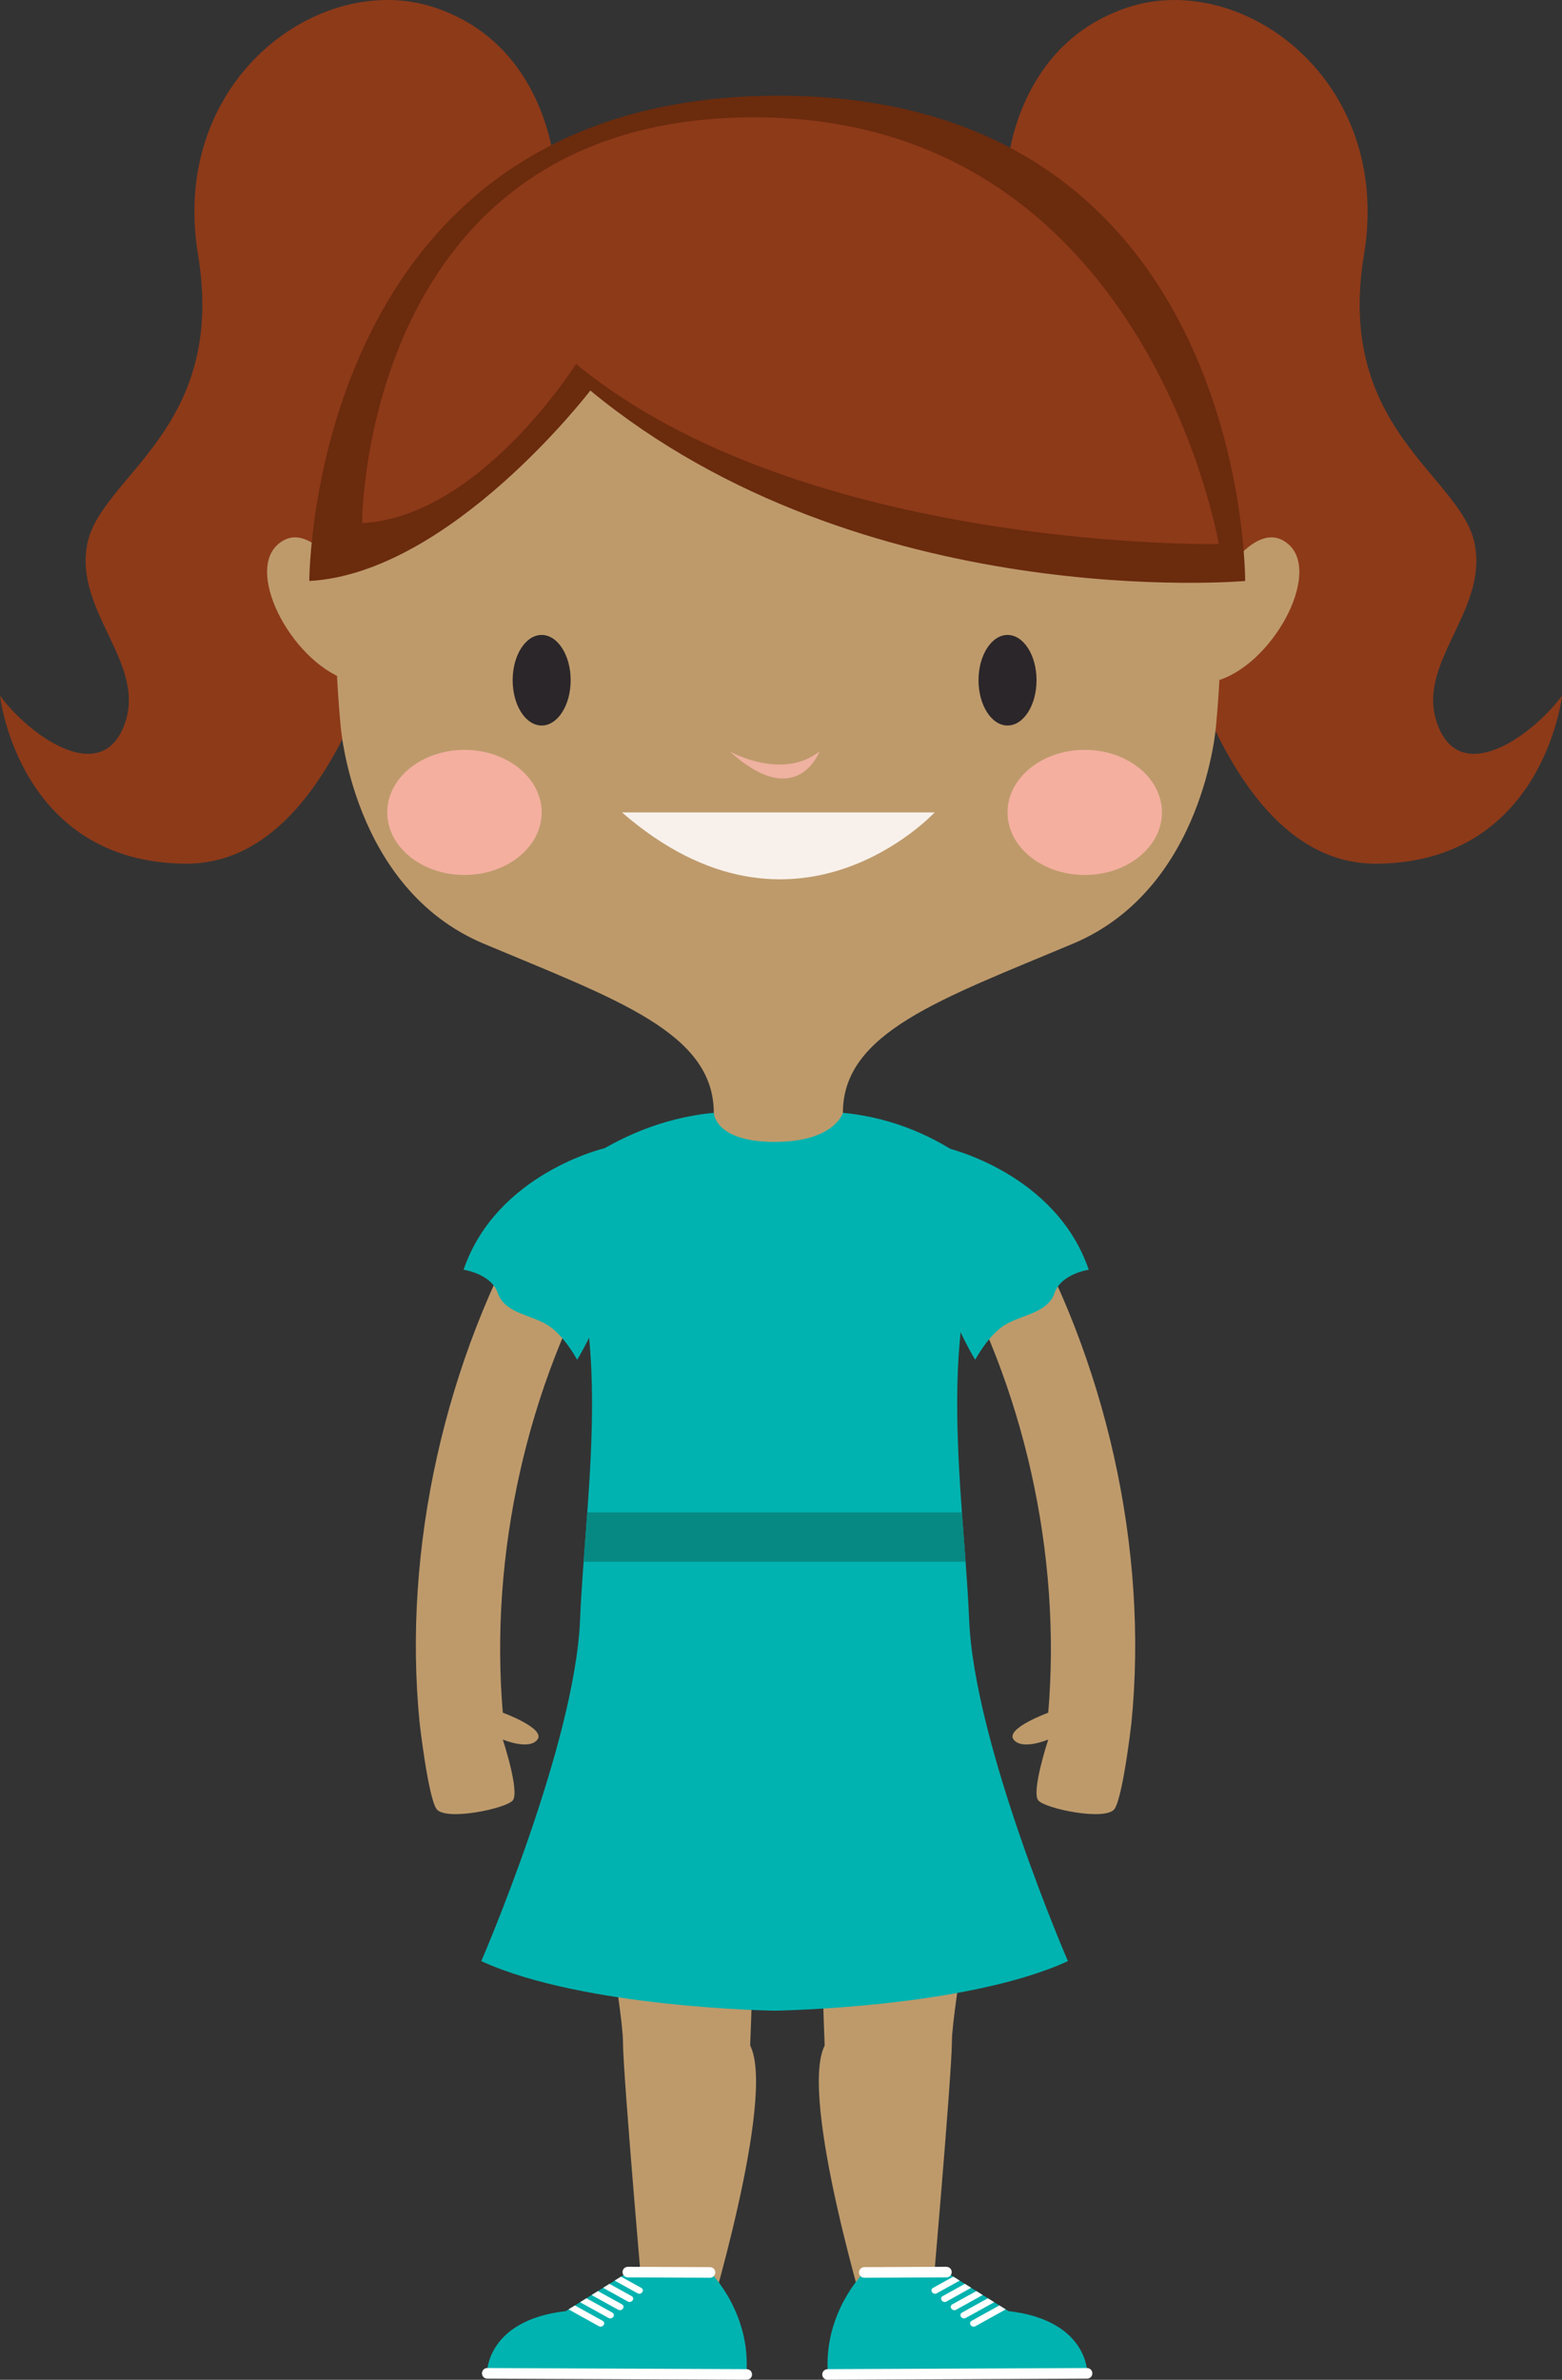 <svg version="1.1" xmlns="http://www.w3.org/2000/svg" xmlns:xlink="http://www.w3.org/1999/xlink" width="78.414" height="119.429" viewBox="0,0,78.414,119.429"><rect x="0" y="0" width="78.414" height="119.429" fill="#333333" stroke="none"/><g transform="translate(-201.41,-120.378)"><g data-paper-data="{&quot;isPaintingLayer&quot;:true}" fill-rule="evenodd" stroke="none" stroke-width="1" stroke-linecap="butt" stroke-linejoin="miter" stroke-miterlimit="10" stroke-dasharray="" stroke-dashoffset="0" style="mix-blend-mode: normal"><path d="M229.245,128.716c0,0 -5.566,8.641 -6.493,14.271c-0.928,5.63 -3.712,20.818 -12.062,20.735c-8.352,-0.084 -9.28,-8.427 -9.28,-8.427c1.459,1.963 5.038,4.582 6.23,1.492c1.193,-3.09 -2.518,-5.682 -1.85,-9.105c0.669,-3.423 7.02,-5.742 5.562,-14.515c-1.458,-8.772 6.098,-14.271 11.798,-12.437c5.7,1.833 6.096,7.987 6.096,7.987M251.989,128.717c0,0 5.567,8.641 6.494,14.271c0.928,5.63 3.712,20.818 12.063,20.735c8.351,-0.084 9.278,-8.427 9.278,-8.427c-1.458,1.963 -5.037,4.582 -6.23,1.492c-1.193,-3.09 2.519,-5.682 1.849,-9.105c-0.667,-3.423 -7.018,-5.742 -5.56,-14.515c1.458,-8.772 -6.098,-14.271 -11.798,-12.437c-5.699,1.832 -6.096,7.986 -6.096,7.986" data-paper-data="{&quot;origPos&quot;:null}" fill="#8d3a19"/><path d="M240.484,126.822c0,0 24.936,-2.227 21.978,29.92c0,0 -0.564,8.211 -7.185,10.994c-6.623,2.783 -11.553,4.453 -11.553,8.489c0,0 -0.047,2.273 -3.241,2.273c-3.193,0 -3.24,-2.272 -3.24,-2.272c0,-4.037 -4.931,-5.707 -11.553,-8.49c-6.622,-2.784 -7.186,-10.994 -7.186,-10.994c-2.958,-32.147 21.98,-29.92 21.98,-29.92" data-paper-data="{&quot;origPos&quot;:null}" fill="#be9a6b"/><path d="M215.362,147.697c1.69,-1.486 3.668,2.222 3.668,2.222v0.001c-0.066,1.532 -0.057,3.067 0.027,4.598l-0.027,0.044c-2.813,-0.742 -5.359,-5.381 -3.668,-6.865M266.095,147.697c-1.69,-1.486 -3.669,2.222 -3.669,2.222v0.001c0.067,1.44 0.059,2.974 -0.025,4.598l0.025,0.044c2.813,-0.742 5.36,-5.381 3.67,-6.865" data-paper-data="{&quot;origPos&quot;:null}" fill="#be9a6b"/><path d="M216.938,149.535c0,0 -0.02,-24.353 23.546,-24.353c23.566,0 23.434,24.353 23.434,24.353c0,0 -19.22,1.702 -32.873,-9.558c0,0 -7.005,9.165 -14.107,9.558" data-paper-data="{&quot;origPos&quot;:null}" fill="#6b2b0d"/><path d="M219.588,146.633c0,0 -0.018,-20.368 19.694,-20.368c19.71,0 23.311,21.416 23.311,21.416c0,0 -20.848,0.376 -32.267,-9.041c0,0 -4.798,7.665 -10.738,7.993" data-paper-data="{&quot;origPos&quot;:null}" fill="#8d3a19"/><path d="M253.445,154.515c0,1.256 -0.651,2.273 -1.456,2.273c-0.803,0 -1.456,-1.017 -1.456,-2.273c0,-1.255 0.653,-2.272 1.456,-2.272c0.805,0 1.456,1.017 1.456,2.272M230.058,154.515c0,1.256 -0.653,2.273 -1.456,2.273c-0.804,0 -1.456,-1.017 -1.456,-2.273c0,-1.255 0.652,-2.272 1.456,-2.272c0.803,0 1.456,1.017 1.456,2.272" fill="#2b2629"/><path d="M238.042,158.087c0,0 2.629,1.485 4.508,0c0,0 -1.127,3.062 -4.508,0" fill="#efb1a0"/><path d="M228.602,161.149c0,1.733 -1.735,3.139 -3.875,3.139c-2.14,0 -3.876,-1.406 -3.876,-3.14c0,-1.732 1.735,-3.138 3.876,-3.138c2.14,0 3.875,1.406 3.875,3.139M259.74,161.149c0,1.733 -1.735,3.139 -3.875,3.139c-2.14,0 -3.876,-1.406 -3.876,-3.14c0,-1.732 1.736,-3.138 3.876,-3.138c2.14,0 3.875,1.406 3.875,3.139" fill="#f4af9f"/><path d="M232.635,161.149h15.695c0,0 -7.002,7.554 -15.696,0" fill="#f8f1eb"/><path d="M230.993,211.711h8.077c0.376,2.413 0,11.32 0,11.32c1.324,2.631 -2.254,14.286 -2.254,14.286h-3.005c0,0 -1.128,-12.803 -1.128,-14.473c0,-1.67 -1.69,-11.132 -1.69,-11.132z" data-paper-data="{&quot;origPos&quot;:null}" fill="#be9a6b"/><path d="M237.074,234.42c0,0 2.053,2.033 1.804,5.122l-13.023,-0.058c0,0 -0.047,-2.662 3.962,-3.124l3.132,-1.956z" fill="#00b3b0"/><path d="M232.266,234.829l0.317,-0.198l1.018,0.563c0.194,0.108 0.006,0.379 -0.188,0.271l-1.147,-0.635zM231.687,235.191l0.318,-0.198c0.37,0.205 0.74,0.408 1.11,0.614c0.195,0.106 0.008,0.378 -0.187,0.273l-1.241,-0.69zM232.442,236.291c-0.443,-0.246 -0.888,-0.493 -1.333,-0.738l0.318,-0.198c0.402,0.22 0.803,0.443 1.203,0.664c0.194,0.108 0.007,0.379 -0.188,0.272M231.957,236.703l-1.426,-0.788l0.318,-0.2l1.296,0.718c0.194,0.107 0.008,0.379 -0.188,0.27M231.472,237.117l-1.52,-0.843l0.319,-0.198l1.388,0.77c0.195,0.107 0.008,0.378 -0.187,0.271M225.854,239.751c-0.141,-0.009 -0.25,-0.127 -0.249,-0.268c0.001,-0.141 0.111,-0.257 0.252,-0.265l13.022,0.057c0.38,0.003 0.376,0.534 -0.001,0.532c-4.341,-0.017 -8.684,-0.037 -13.024,-0.057M232.948,234.67c-0.38,-0.003 -0.378,-0.536 0.002,-0.533c1.375,0.006 2.751,0.011 4.125,0.018c0.138,0.012 0.243,0.128 0.243,0.267c-0.001,0.139 -0.107,0.254 -0.245,0.265l-4.125,-0.017" fill="#ffffff"/><path d="M250.886,211.712c0,0 -1.69,9.462 -1.69,11.132c0,1.67 -1.128,14.473 -1.128,14.473h-3.005c0,0 -3.577,-11.655 -2.254,-14.286c0,0 -0.376,-8.907 0,-11.32h8.077z" data-paper-data="{&quot;origPos&quot;:null}" fill="#be9a6b"/><path d="M248.902,234.404l3.132,1.956c4.009,0.462 3.962,3.124 3.962,3.124l-13.023,0.058c-0.248,-3.089 1.805,-5.122 1.805,-5.122z" fill="#00b3b0"/><path d="M249.587,234.83l-1.148,0.635c-0.194,0.108 -0.382,-0.163 -0.187,-0.271l1.017,-0.563l0.318,0.198zM250.165,235.19c-0.415,0.23 -0.828,0.459 -1.241,0.69c-0.195,0.105 -0.382,-0.167 -0.187,-0.273c0.37,-0.206 0.74,-0.409 1.11,-0.614l0.318,0.198zM249.41,236.291c-0.196,0.107 -0.383,-0.164 -0.189,-0.272c0.402,-0.221 0.803,-0.444 1.204,-0.664l0.317,0.198l-1.333,0.738M249.894,236.703c-0.194,0.109 -0.382,-0.163 -0.187,-0.27l1.296,-0.718l0.318,0.2c-0.477,0.263 -0.952,0.527 -1.427,0.788M250.38,237.117c-0.195,0.107 -0.382,-0.164 -0.189,-0.271l1.39,-0.77l0.319,0.198l-1.52,0.843M255.998,239.75c-4.34,0.02 -8.682,0.04 -13.024,0.057c-0.379,0.002 -0.38,-0.529 0,-0.532l13.02,-0.057c0.141,0.008 0.252,0.123 0.253,0.265c0.001,0.141 -0.108,0.259 -0.249,0.268M248.903,234.67l-4.124,0.017c-0.138,-0.011 -0.244,-0.127 -0.245,-0.265c-0.001,-0.139 0.105,-0.254 0.243,-0.267l4.124,-0.018c0.38,-0.003 0.382,0.53 0.002,0.533" fill="#ffffff"/><path d="M228.233,180.912c1.361,-2.331 5.014,-0.229 3.65,2.107c-4.028,6.895 -5.902,15.368 -5.232,23.309c0,0 2.163,0.792 1.74,1.349c-0.422,0.556 -1.74,0 -1.74,0c0,0 0.87,2.643 0.495,3.061c-0.374,0.417 -3.403,1.044 -3.827,0.417c-0.422,-0.626 -0.841,-4.287 -0.841,-4.287c-0.88,-8.788 1.295,-18.322 5.755,-25.956M252.451,180.912c4.459,7.634 6.635,17.168 5.755,25.956c0,0 -0.42,3.661 -0.842,4.287c-0.423,0.627 -3.452,0 -3.827,-0.418c-0.374,-0.417 0.496,-3.06 0.496,-3.06c0,0 -1.318,0.556 -1.74,0c-0.424,-0.558 1.74,-1.348 1.74,-1.348c0.671,-7.942 -1.205,-16.415 -5.232,-23.31c-1.364,-2.337 2.289,-4.438 3.649,-2.107" data-paper-data="{&quot;origPos&quot;:null}" fill="#be9a6b"/><path d="M250.061,201.645c0.248,6.284 4.96,17.152 4.96,17.152c-5.13,2.357 -14.726,2.487 -14.726,2.487c0,0 -9.594,-0.131 -14.724,-2.487c0,0 4.711,-10.868 4.96,-17.152c0.249,-6.285 1.991,-16.229 -1.929,-21.207c0,0 3.308,-3.709 8.64,-4.213c0,0 0.04,1.46 3.053,1.46c3.015,0 3.43,-1.46 3.43,-1.46c5.332,0.504 8.265,4.213 8.265,4.213c-3.92,4.978 -2.178,14.922 -1.93,21.207" fill="#00b3b0"/><path d="M249.699,196.277c0.06,0.848 0.125,1.678 0.185,2.478h-19.176c0.059,-0.8 0.124,-1.629 0.184,-2.478h18.807" fill="#078983"/><path d="M231.776,177.997c2.321,4.763 -1.394,10.62 -1.394,10.62c0,0 -0.666,-1.261 -1.525,-1.767c-0.859,-0.506 -2.121,-0.59 -2.452,-1.572c-0.331,-0.981 -1.723,-1.178 -1.723,-1.178c1.657,-4.844 7.094,-6.103 7.094,-6.103M248.974,177.997c-2.322,4.763 1.393,10.62 1.393,10.62c0,0 0.665,-1.261 1.525,-1.767c0.858,-0.506 2.121,-0.59 2.452,-1.572c0.331,-0.981 1.723,-1.178 1.723,-1.178c-1.657,-4.844 -7.093,-6.103 -7.093,-6.103" fill="#00b3b0"/></g></g></svg>